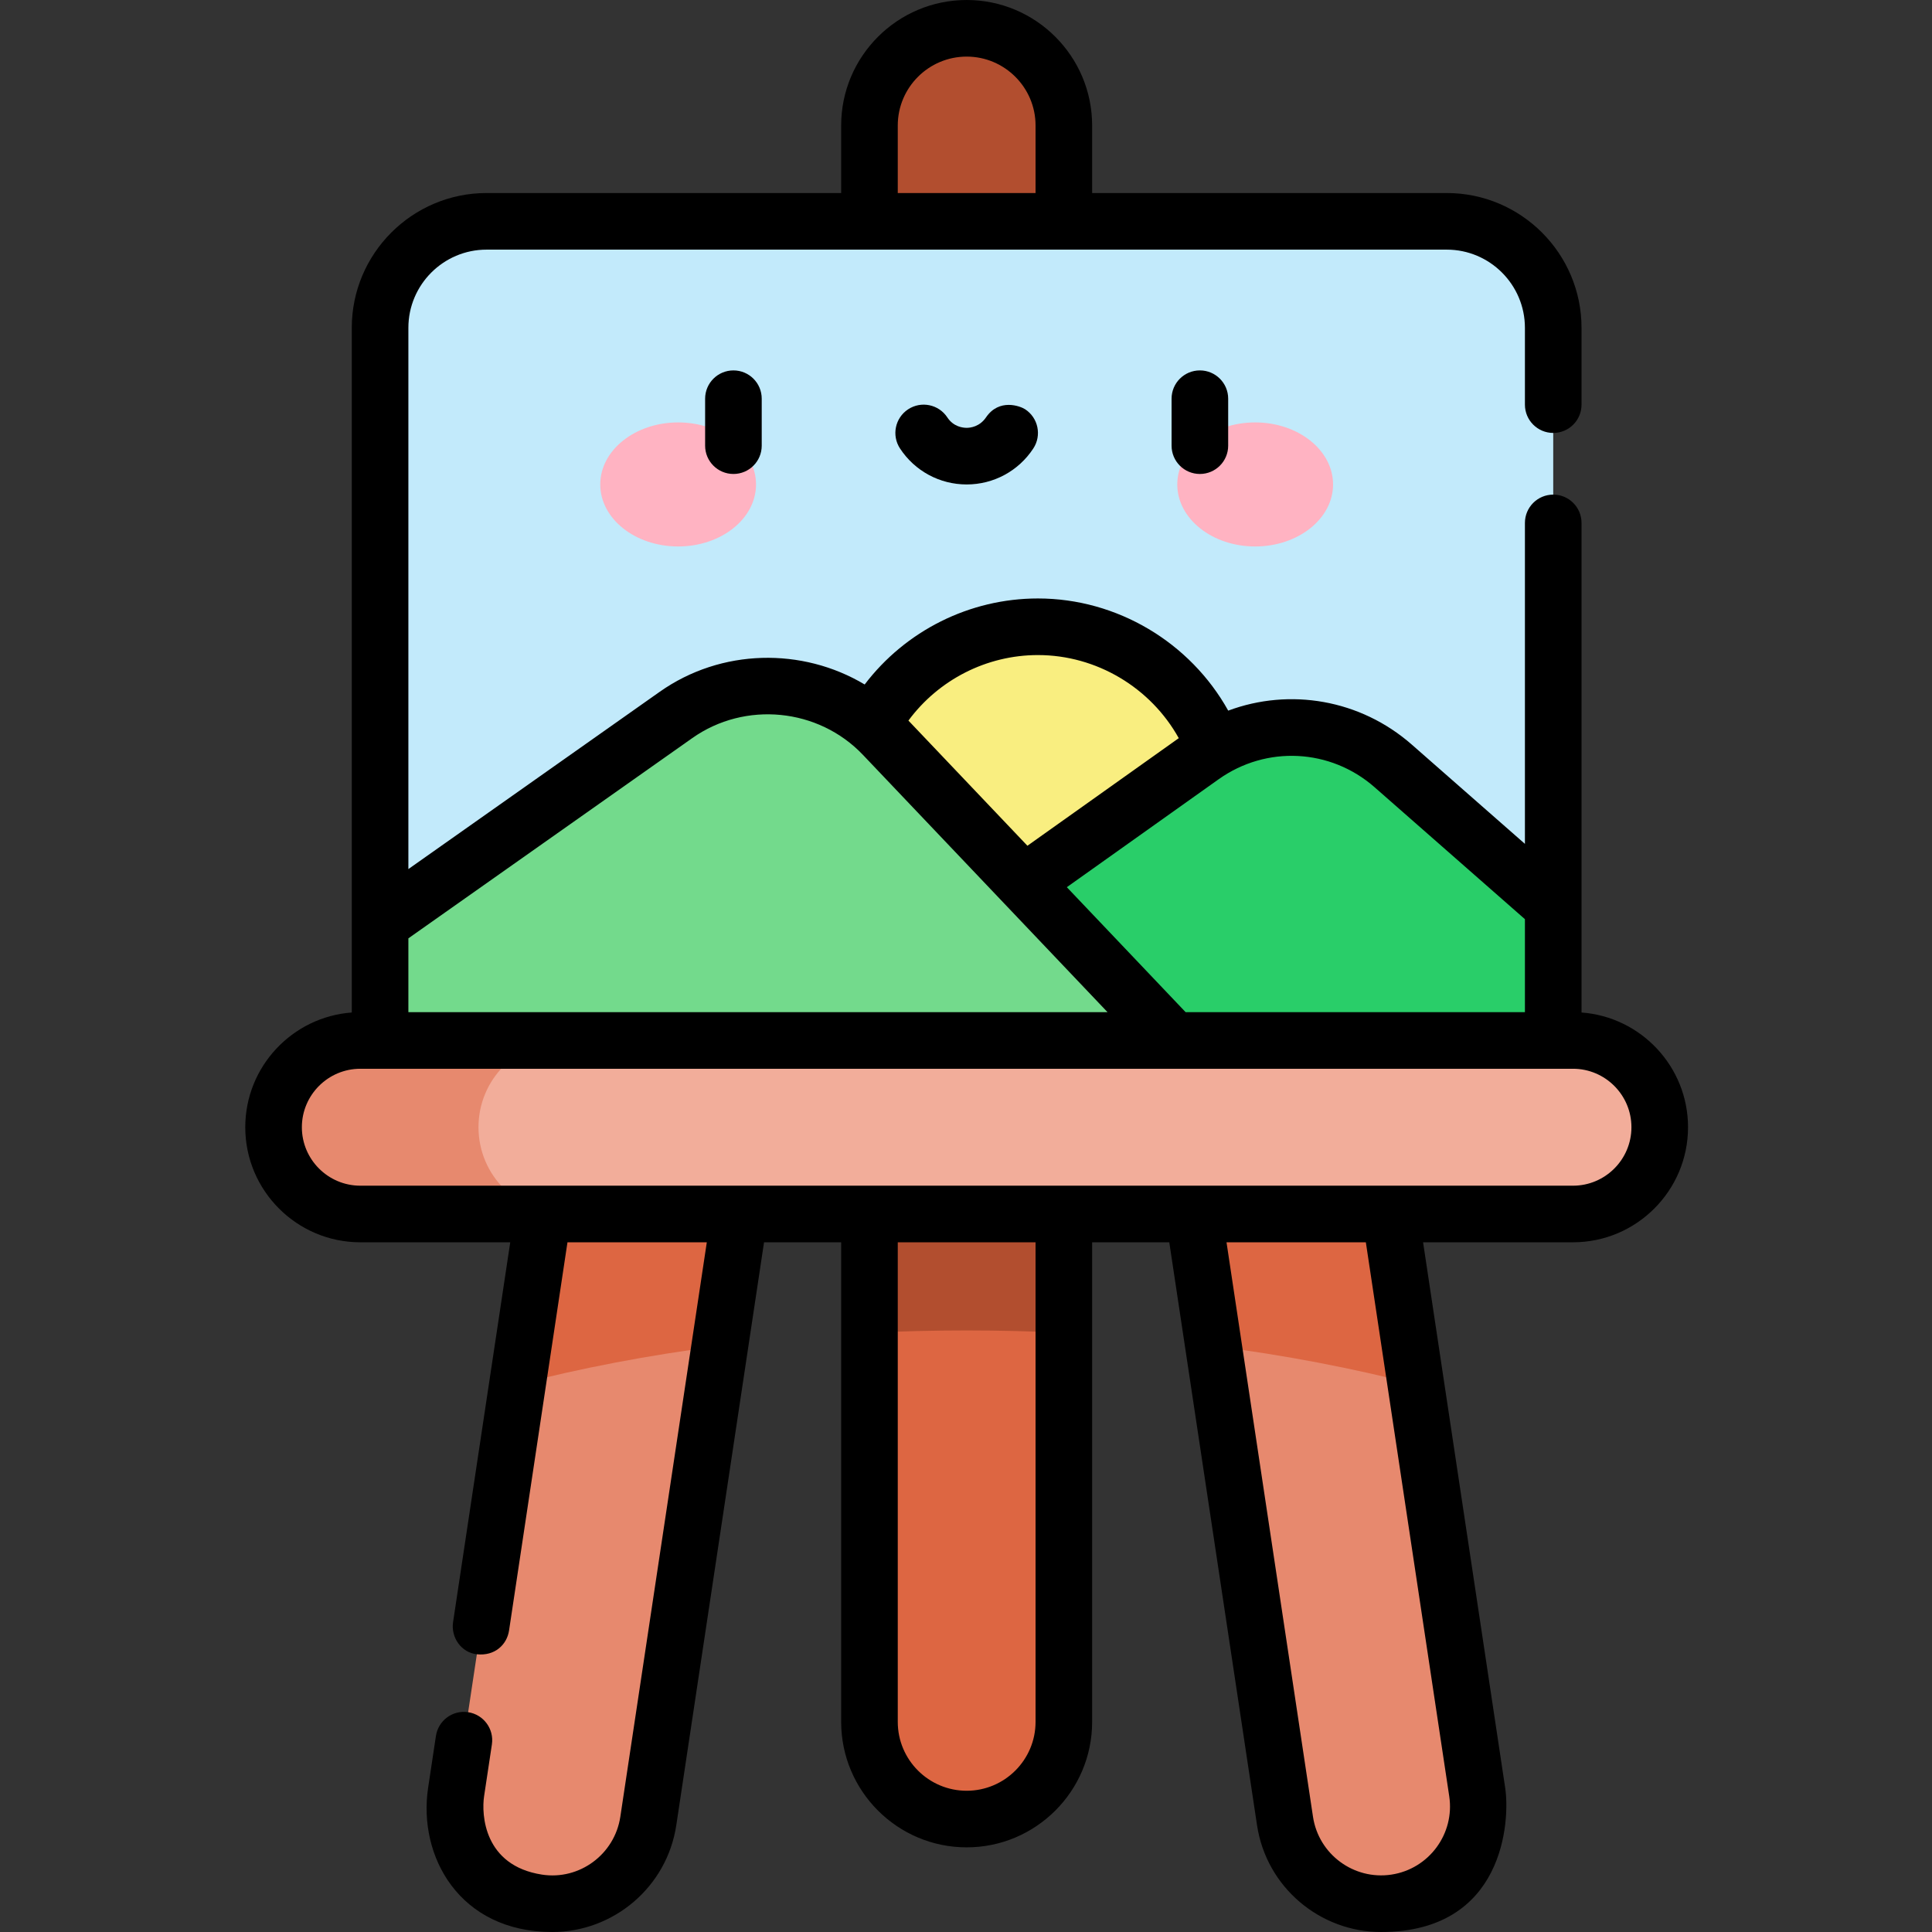 <?xml version="1.0" encoding="UTF-8" standalone="no"?>
<!DOCTYPE svg PUBLIC "-//W3C//DTD SVG 1.1//EN" "http://www.w3.org/Graphics/SVG/1.1/DTD/svg11.dtd">
<svg width="100%" height="100%" viewBox="0 0 101 101" version="1.1" xmlns="http://www.w3.org/2000/svg" xmlns:xlink="http://www.w3.org/1999/xlink" xml:space="preserve" xmlns:serif="http://www.serif.com/" style="fill-rule:evenodd;clip-rule:evenodd;stroke-linejoin:round;stroke-miterlimit:2;">
    <rect x="0" y="0" width="101" height="101" fill="#333333" stroke="none"/>
    <g>
        <path d="M31.987,39.583L23.845,93.684C23.427,96.458 25.337,99.046 28.112,99.464C30.887,99.881 33.474,97.97 33.892,95.195L42.263,39.583L31.987,39.583Z" style="fill:rgb(231,137,110);fill-rule:nonzero;"/>
        <path d="M42.263,39.583L31.987,39.583L27.051,72.378C30.362,71.522 33.907,70.842 37.629,70.365L42.263,39.583Z" style="fill:rgb(221,102,66);fill-rule:nonzero;"/>
        <path d="M69.081,39.583L77.224,93.684C77.642,96.458 75.732,99.046 72.957,99.464C70.182,99.881 67.594,97.97 67.177,95.195L58.806,39.583L69.081,39.583Z" style="fill:rgb(231,137,110);fill-rule:nonzero;"/>
        <path d="M69.081,39.583L58.806,39.583L63.439,70.365C67.161,70.842 70.706,71.523 74.018,72.378L69.081,39.583Z" style="fill:rgb(221,102,66);fill-rule:nonzero;"/>
        <path d="M50.535,95.095C47.728,95.095 45.454,92.82 45.454,90.015L45.454,6.56C45.454,3.754 47.728,1.479 50.535,1.479C53.34,1.479 55.615,3.754 55.615,6.56L55.615,90.015C55.615,92.82 53.34,95.095 50.535,95.095Z" style="fill:rgb(221,102,66);fill-rule:nonzero;"/>
        <path d="M55.615,69.675L55.615,6.56C55.615,3.754 53.34,1.479 50.535,1.479C47.728,1.479 45.454,3.754 45.454,6.56L45.454,69.675C47.124,69.594 48.819,69.552 50.535,69.552C52.25,69.552 53.944,69.594 55.615,69.675Z" style="fill:rgb(178,78,47);fill-rule:nonzero;"/>
        <path d="M81.199,57.721L19.87,57.721L19.87,17.138C19.87,14.064 22.363,11.571 25.437,11.571L75.631,11.571C78.706,11.571 81.199,14.064 81.199,17.138L81.199,57.721Z" style="fill:rgb(194,234,251);fill-rule:nonzero;"/>
        <path d="M64.152,42.656C64.152,48.12 59.724,52.548 54.261,52.548C48.799,52.548 44.37,48.12 44.37,42.656C44.37,37.194 48.799,32.765 54.261,32.765C59.724,32.765 64.152,37.194 64.152,42.656Z" style="fill:rgb(249,238,128);fill-rule:nonzero;"/>
        <path d="M50.535,48.287L62.851,39.53C65.894,37.366 70.026,37.578 72.833,40.04L81.199,47.382L81.199,57.721L50.535,57.721L50.535,48.287Z" style="fill:rgb(41,206,105);fill-rule:nonzero;"/>
        <path d="M19.87,48.287L35.34,37.375C38.719,34.992 43.335,35.446 46.184,38.443L64.376,57.578L19.87,57.578L19.87,48.287Z" style="fill:rgb(115,218,140);fill-rule:nonzero;"/>
        <path d="M82.231,63.465L18.838,63.465C16.333,63.465 14.302,61.434 14.302,58.928C14.302,56.423 16.333,54.392 18.838,54.392L82.231,54.392C84.736,54.392 86.767,56.423 86.767,58.928C86.767,61.434 84.736,63.465 82.231,63.465Z" style="fill:rgb(242,173,154);fill-rule:nonzero;"/>
        <path d="M25.014,58.928C25.014,56.423 27.045,54.392 29.551,54.392L18.838,54.392C16.333,54.392 14.302,56.423 14.302,58.928C14.302,61.434 16.333,63.465 18.838,63.465L29.551,63.465C27.045,63.465 25.014,61.434 25.014,58.928Z" style="fill:rgb(231,137,110);fill-rule:nonzero;"/>
        <path d="M39.523,25.326C39.523,23.535 37.701,22.083 35.452,22.083C33.203,22.083 31.38,23.535 31.38,25.326C31.38,27.116 33.203,28.568 35.452,28.568C37.701,28.568 39.523,27.116 39.523,25.326Z" style="fill:rgb(255,179,194);fill-rule:nonzero;"/>
        <path d="M69.689,25.326C69.689,23.535 67.866,22.083 65.617,22.083C63.368,22.083 61.545,23.535 61.545,25.326C61.545,27.116 63.368,28.568 65.617,28.568C67.866,28.568 69.689,27.116 69.689,25.326Z" style="fill:rgb(255,179,194);fill-rule:nonzero;"/>
        <path d="M61.247,20.843L61.247,23.299C61.247,24.116 61.909,24.778 62.727,24.778C63.543,24.778 64.206,24.116 64.206,23.299L64.206,20.843C64.206,20.026 63.543,19.364 62.727,19.364C61.909,19.364 61.247,20.026 61.247,20.843Z" style="fill-rule:nonzero;"/>
        <path d="M36.862,20.843L36.862,23.299C36.862,24.116 37.525,24.778 38.342,24.778C39.16,24.778 39.821,24.116 39.821,23.299L39.821,20.843C39.821,20.026 39.16,19.364 38.342,19.364C37.525,19.364 36.862,20.026 36.862,20.843Z" style="fill-rule:nonzero;"/>
        <path d="M51.545,21.821C51.214,22.308 50.73,22.366 50.535,22.366C50.338,22.366 49.847,22.313 49.524,21.821C49.075,21.138 48.158,20.949 47.475,21.397C46.792,21.846 46.602,22.763 47.051,23.446C47.824,24.623 49.126,25.326 50.535,25.326C51.943,25.326 53.245,24.623 54.018,23.446C54.467,22.763 54.277,21.846 53.594,21.397C53.343,21.232 52.236,20.807 51.545,21.821Z" style="fill-rule:nonzero;"/>
        <path d="M82.678,52.931L82.678,27.337C82.678,26.519 82.016,25.857 81.199,25.857C80.381,25.857 79.719,26.519 79.719,27.337L79.719,44.115L73.808,38.928C71.115,36.565 67.431,35.949 64.208,37.15C62.225,33.589 58.405,31.286 54.261,31.286C50.686,31.286 47.337,32.977 45.203,35.783C41.942,33.835 37.704,33.897 34.487,36.166L21.349,45.433L21.349,17.138C21.349,14.884 23.183,13.05 25.437,13.05L75.631,13.05C77.885,13.05 79.719,14.884 79.719,17.138L79.719,21.154C79.719,21.971 80.382,22.633 81.199,22.633C82.016,22.633 82.678,21.971 82.678,21.154L82.678,17.138C82.678,13.253 79.517,10.091 75.631,10.091L57.094,10.091L57.094,6.56C57.094,2.943 54.152,0 50.535,0C46.917,0 43.974,2.943 43.974,6.56L43.974,10.091L25.437,10.091C21.552,10.091 18.39,13.253 18.39,17.138L18.39,52.931C15.282,53.161 12.822,55.762 12.822,58.929C12.822,62.246 15.521,64.944 18.838,64.944L26.674,64.944L23.686,84.797C23.564,85.606 24.116,86.393 24.928,86.481C25.876,86.583 26.501,85.972 26.612,85.238L29.666,64.944L36.95,64.944L32.429,94.976C32.133,96.939 30.294,98.304 28.332,98C25.292,97.53 25.164,94.855 25.307,93.903L25.715,91.192C25.836,90.385 25.28,89.631 24.473,89.509C23.664,89.385 22.911,89.944 22.789,90.752L22.381,93.463C21.843,97.04 24.015,101 28.872,101C32.061,101 34.866,98.663 35.355,95.416L39.942,64.944L43.974,64.944L43.974,90.015C43.974,93.632 46.917,96.575 50.535,96.575C54.152,96.575 57.094,93.632 57.094,90.015L57.094,64.944L61.127,64.944L65.714,95.416C66.203,98.663 69.007,101 72.196,101C78.634,101 78.949,95.195 78.687,93.463L74.395,64.944L82.231,64.944C85.548,64.944 88.246,62.246 88.246,58.929C88.246,55.762 85.787,53.161 82.678,52.931ZM46.933,6.56C46.933,4.575 48.549,2.959 50.535,2.959C52.52,2.959 54.136,4.575 54.136,6.56L54.136,10.091L46.933,10.091L46.933,6.56ZM71.857,41.152L79.719,48.052L79.719,52.913L61.981,52.913L55.771,46.38L63.709,40.736C66.205,38.962 69.555,39.133 71.857,41.152ZM54.261,34.245C57.329,34.245 60.157,35.951 61.623,38.589L53.711,44.214L47.49,37.67C49.065,35.537 51.576,34.245 54.261,34.245ZM36.193,38.584C38.952,36.638 42.786,37.016 45.112,39.462L57.899,52.913L21.349,52.913L21.349,49.054L36.193,38.584ZM54.136,90.015C54.136,92.001 52.52,93.616 50.535,93.616C48.549,93.616 46.933,92.001 46.933,90.015L46.933,64.944L54.136,64.944L54.136,90.015ZM75.762,93.903C76.058,95.867 74.701,97.705 72.736,98C70.774,98.295 68.935,96.939 68.64,94.976L64.119,64.944L71.403,64.944L75.762,93.903ZM82.231,61.985L18.838,61.985C17.152,61.985 15.781,60.614 15.781,58.929C15.781,57.243 17.152,55.872 18.838,55.872L82.231,55.872C83.916,55.872 85.287,57.243 85.287,58.929C85.287,60.614 83.917,61.985 82.231,61.985Z" style="fill-rule:nonzero;"/>
    </g>
</svg>
